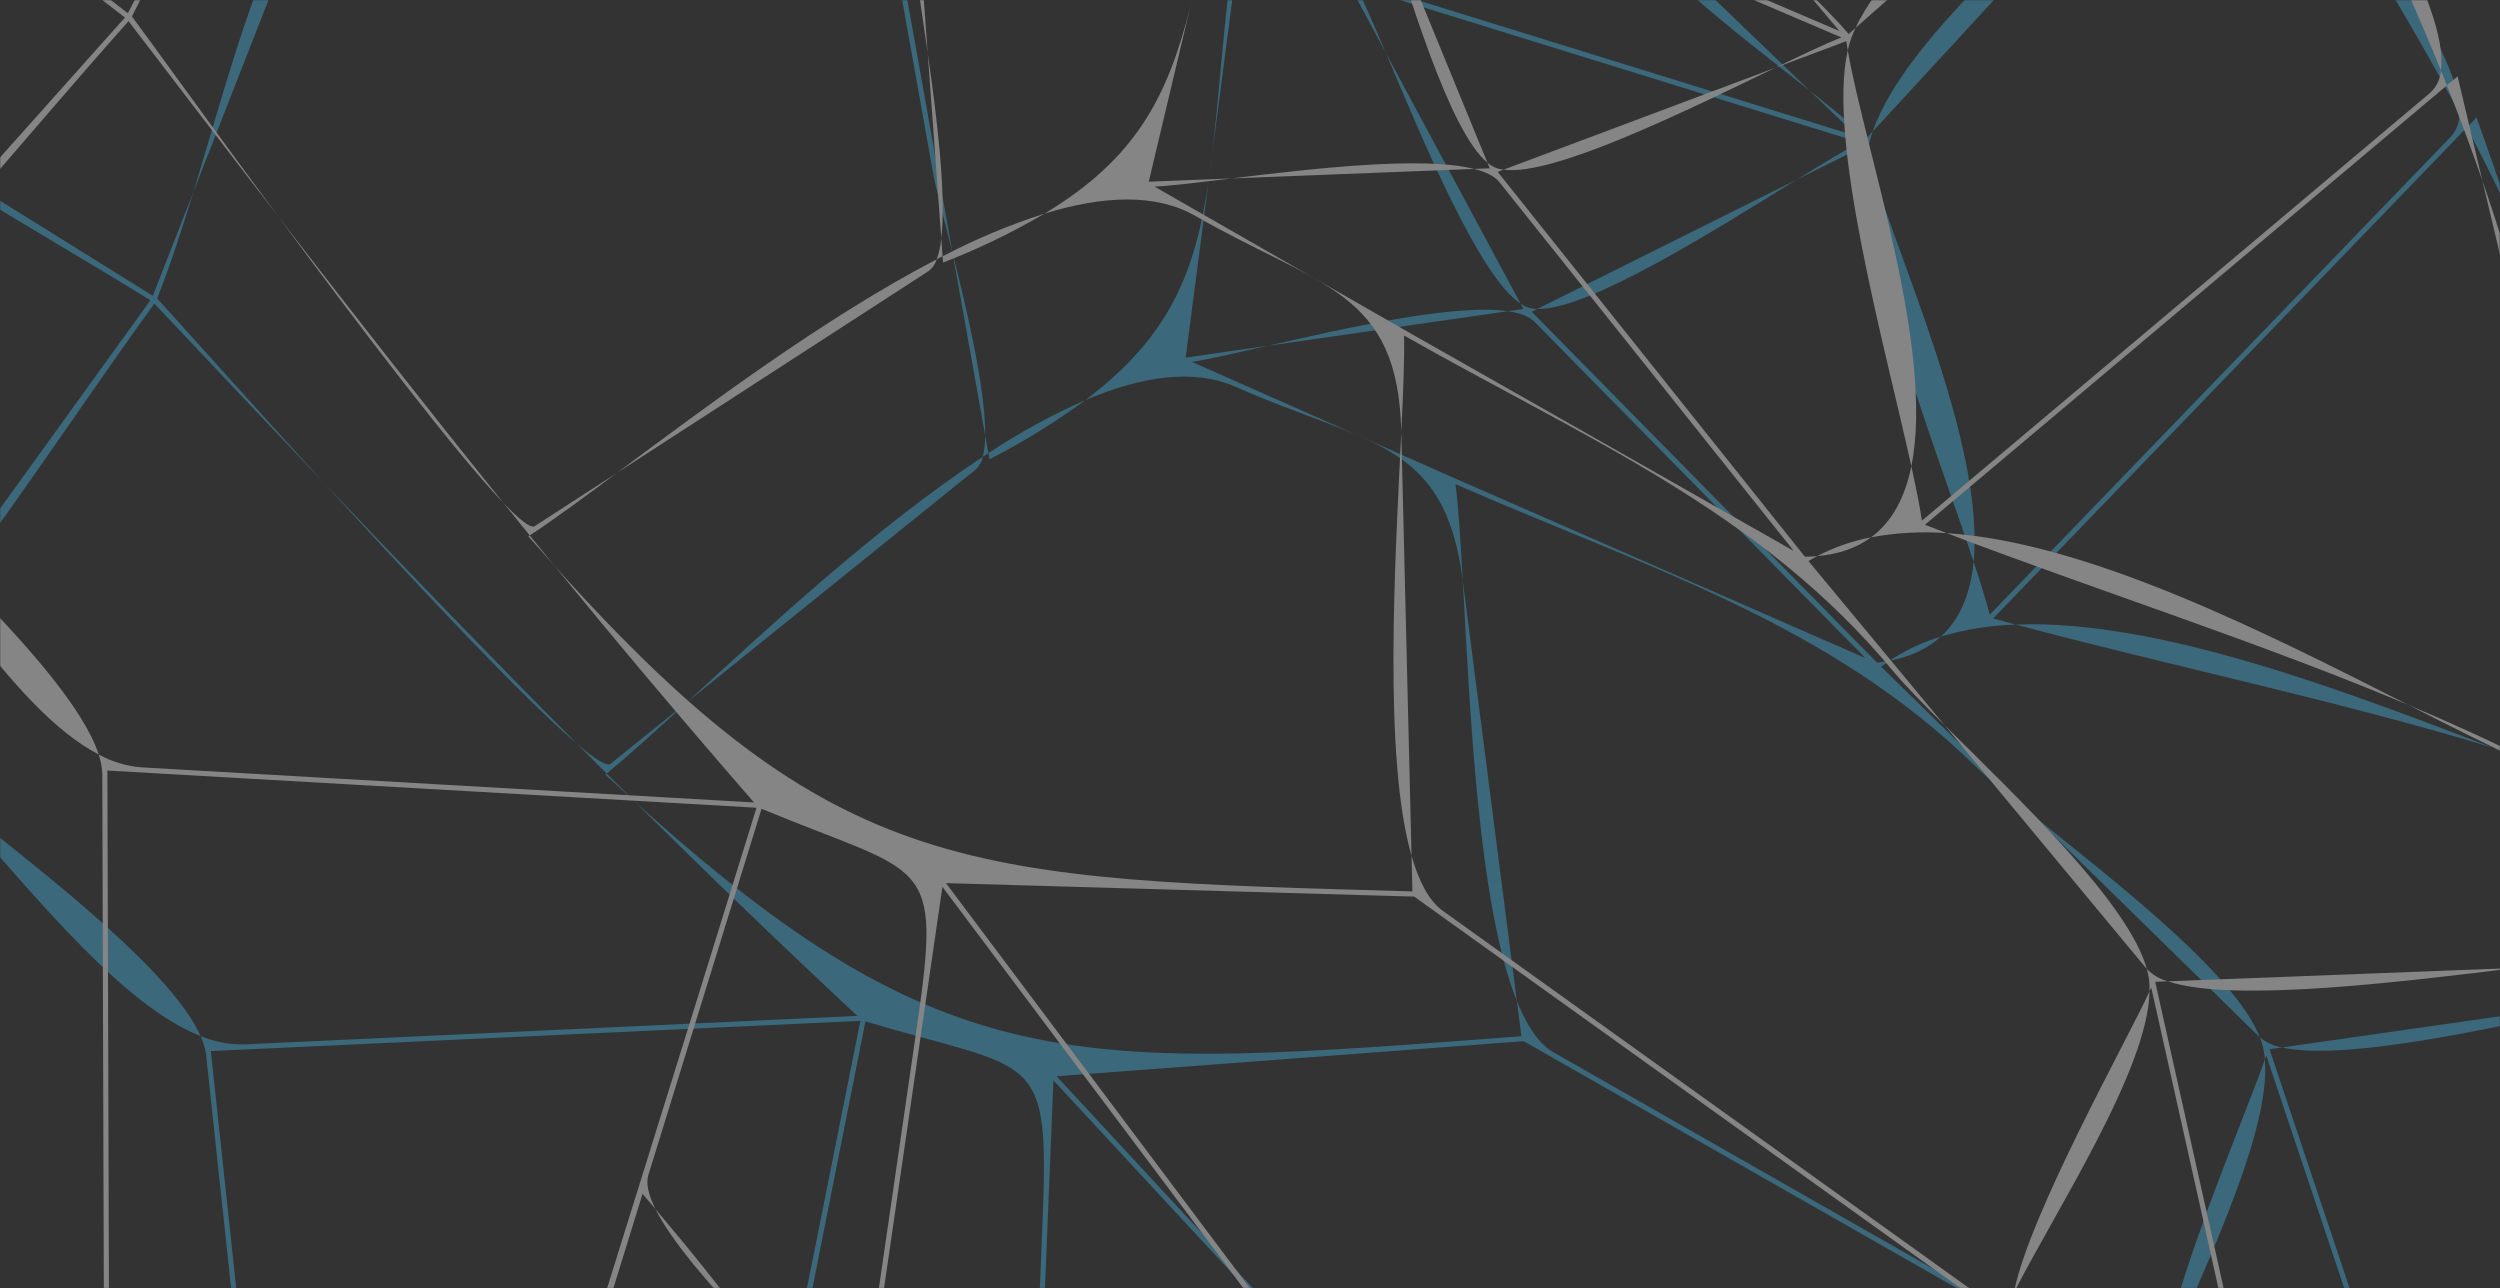 <svg width="1440" height="742" viewBox="0 0 1440 742" fill="none" xmlns="http://www.w3.org/2000/svg">
<rect x="0" y="0" width="1440" height="742" fill="#333333" stroke="none"/>
<g opacity="0.4">
<mask id="mask0_591_138119" style="mask-type:alpha" maskUnits="userSpaceOnUse" x="0" y="0" width="1440" height="742">
<rect width="1440" height="742" fill="#D9D9D9"/>
</mask>
<g mask="url(#mask0_591_138119)">
<path d="M1457 437.289C1449.93 435.012 1442.81 432.781 1435.64 430.596C1442.92 433.383 1450.04 436.1 1457 438.747V437.289ZM1268.48 -151.52C1237.66 -165.974 1206.83 -180.429 1176.01 -194.884C1206.54 -178.581 1238.42 -160.961 1268.48 -151.52ZM1078.7 75.738C1135.24 14.401 1191.78 -46.937 1248.31 -108.275C1188.5 -54.123 1097.9 19.701 1078.7 75.738ZM1457 148.02C1453.7 140.562 1450.33 133.147 1446.89 125.774C1450.26 135.387 1453.63 145 1457 154.613V148.02ZM1117.96 366.669C1107.41 369.846 1097.39 374.552 1088.2 380.637C1100.81 378.208 1110.58 373.398 1117.96 366.669ZM1313.97 -104.481C1351.92 -47.127 1386.37 8.379 1416.64 65.281C1417.78 28.052 1354.85 -52.377 1313.97 -104.481ZM1426.51 67.623C1424.65 69.546 1422.8 71.47 1420.94 73.394C1429.99 90.677 1438.64 108.137 1446.89 125.774L1426.51 67.623ZM1457 587.482V582.938C1409.48 589.74 1361.96 596.54 1314.44 603.339C1342.75 609.687 1402.5 599.15 1457 587.482ZM1457 -151.338V-151.477C1404.89 -148.154 1350.2 -147.091 1299 -144.762C1346.91 -138.032 1403.28 -144.716 1457 -151.338ZM1161.08 359.753C1249.64 383.432 1346.64 403.552 1435.64 430.596C1349.47 397.603 1242.62 356.543 1161.08 359.753ZM1176.01 -194.884C1153.37 -206.974 1131.48 -218.333 1111.63 -225.072C1133.09 -215.009 1154.55 -204.947 1176.01 -194.884ZM969.66 -214.993C971.51 -220.028 973.008 -225.185 974.146 -230.427C972.611 -225.781 971.127 -220.575 969.66 -214.993ZM-17 469.045V474.676C22.638 518.604 71.217 579.325 115.508 596.755C99.588 560.607 31.034 507.29 -17 469.045ZM467.041 1237C447.885 1210.05 428.728 1183.1 409.57 1156.14C417.252 1179.59 436.538 1208.49 458.544 1237H467.041ZM791.377 1237C782.258 1227.76 773.142 1218.52 764.029 1209.27C771.04 1217.46 776.493 1226.85 780.12 1237H791.377ZM922.522 -70.006C947.536 -100.52 957.99 -170.533 969.66 -214.993C955.474 -174.662 917.71 -104.226 922.522 -70.006ZM332.465 428.563C283.289 379.045 234.877 328.876 186.61 278.169C240.23 336.877 301.619 402.401 332.465 428.563ZM729.718 1174.48C741.156 1186.08 752.593 1197.68 764.029 1209.27C755.239 1198.47 743.664 1187.35 729.718 1174.48ZM1160.73 1165.83C1190.48 1182.68 1223.39 1193.64 1258.33 1200.52C1225.8 1188.96 1193.26 1177.39 1160.73 1165.83ZM1119.13 1237H1122.95C1115.45 1205.34 1106.8 1172.68 1096.59 1143.04C1095.25 1142.56 1093.91 1142.09 1092.56 1141.61C1101.42 1173.41 1110.27 1205.2 1119.13 1237ZM348.669 446.155C354.29 451.381 359.808 456.445 365.223 461.346C359.934 456.093 354.662 450.829 349.405 445.553C349.163 445.75 348.908 445.964 348.669 446.155ZM639.599 -143.567C599.327 -158.118 552.052 -165.338 494.9 -172.633C547.987 -158.346 599.842 -154.778 639.599 -143.567ZM111.391 110.614C137.084 44.944 162.777 -20.728 188.47 -86.4C151.017 -34.056 132.794 40.57 111.391 110.614ZM685.338 -121.753C706.471 -104.2 716.74 -76.453 710.579 -29.137C704.475 17.76 702.096 55.864 698.284 88.186C706.148 27.782 714.013 -32.622 721.878 -93.027C710.795 -103.921 698.541 -113.555 685.338 -121.753ZM817.006 -23.347C849.95 -31.667 892.273 -48.604 911.657 -60.793C880.106 -48.311 848.556 -35.828 817.006 -23.347ZM723.834 -108.051C723.182 -103.042 722.531 -98.034 721.878 -93.027C731.677 -83.369 740.651 -72.909 748.708 -61.756C740.442 -77.137 732.15 -92.568 723.834 -108.051ZM685.338 -121.753C673.286 -131.764 657.7 -138.462 639.599 -143.567C655.567 -137.918 670.898 -130.606 685.338 -121.753ZM548.616 145.35C554.897 180.497 561.177 215.644 567.457 250.792C567.767 224.796 557.295 179.883 548.616 145.35ZM696.32 103.256C697.026 98.373 697.68 93.35 698.284 88.186C697.629 93.209 696.974 98.233 696.32 103.256ZM1285.43 -147.074C1279.7 -148.265 1274.05 -149.749 1268.48 -151.52C1273.06 -149.371 1277.65 -147.222 1282.23 -145.073C1270.92 -132.808 1259.62 -120.541 1248.31 -108.275C1262.59 -121.205 1275.12 -133.014 1284.5 -143.189C1290.28 -134.647 1301.02 -120.982 1313.97 -104.481C1305.27 -117.617 1296.4 -130.862 1287.36 -144.215C1291.21 -144.41 1295.11 -144.585 1299 -144.762C1294.4 -145.41 1289.86 -146.168 1285.43 -147.074ZM882.28 179.554C883.372 179.011 884.459 178.467 885.551 177.925C882.081 177.983 878.683 176.924 875.86 174.904C876.412 175.935 876.958 176.949 877.514 177.982C874.539 178.41 871.563 178.838 868.585 179.266C875.475 180.267 880.754 182.196 883.833 185.324C947.377 249.901 1010.92 314.478 1074.47 379.056C995.628 344.538 916.783 310.016 837.939 275.492C787.463 253.14 736.988 230.789 686.513 208.439C695.405 207.16 711.236 203.507 730.229 199.172C714.468 201.439 698.708 203.707 682.946 205.975C687.404 171.735 691.862 137.495 696.32 103.256C688.635 156.544 674.055 193.671 625.145 230.479C657.596 216.687 687.567 212.127 711.807 222.861C787.688 256.462 832.12 253.336 842.506 334.056C842.522 334.2 842.542 334.344 842.56 334.487C841.27 311.319 840.041 291.818 838.38 278.899C948.293 327.024 1052.96 358.196 1138.38 441.82C1145.95 449.231 1157.62 458.894 1171.34 469.961C1142.06 441.302 1112.79 412.642 1083.51 383.983C1085.05 382.82 1086.61 381.705 1088.2 380.637C1085.96 381.069 1083.67 381.453 1081.24 381.732C1014.92 314.34 948.6 246.947 882.28 179.554ZM548.616 145.35C538.825 90.56 529.034 35.769 519.242 -19.021C506.212 -91.944 512.707 -140.261 490.65 -162.278C506.331 -74.523 522.012 13.231 537.693 100.986C538.955 108.049 543.47 124.877 548.616 145.35ZM1407.55 912.859C1409.95 922.284 1413.05 931.519 1416.81 940.488C1413.73 931.279 1410.64 922.07 1407.55 912.859ZM625.145 230.479C605.684 239.039 586.995 249.256 569.285 261.018C569.498 262.208 569.711 263.398 569.923 264.587C589.21 254.708 607.676 243.302 625.145 230.479ZM562.082 270.369C564.153 268.428 565.559 265.884 566.1 263.098C504.998 303.391 442.048 361.897 395.607 404.538C451.098 359.815 506.59 315.092 562.082 270.369ZM111.391 110.614C103.599 130.529 95.807 150.444 88.015 170.36C53.01 148.582 18.005 126.805 -17 105.029V110.266C17.432 131.755 53.944 152.637 86.621 172.967C52.081 220.828 17.541 268.688 -17 316.548V324.989C19.06 275.61 54.279 222.817 88.891 174.857C121.535 209.51 154.108 243.947 186.61 278.169C141.359 228.623 101.654 183.95 90.56 171.944C98.204 152.409 104.942 131.719 111.391 110.614ZM569.285 261.018C568.677 257.609 568.068 254.201 567.457 250.792C567.496 254.934 567.04 259.065 566.1 263.098C567.164 262.397 568.224 261.708 569.285 261.018ZM490.65 -162.278C489.767 -167.215 488.885 -172.152 488.003 -177.088C487.375 -180.6 466.864 -179.261 439.395 -175.868C465.114 -176.732 480.758 -172.15 490.65 -162.278ZM1457 1208.28C1455.83 1208.48 1454.7 1208.7 1453.5 1208.89C1454.67 1208.84 1455.83 1208.76 1457 1208.7V1208.28ZM351.696 439.927C349.597 441.618 342.707 437.25 332.465 428.563C338.099 434.237 343.746 439.9 349.405 445.553C361.464 435.77 377.242 421.399 395.607 404.538C380.97 416.334 366.333 428.131 351.696 439.927ZM86.393 1237C116.246 1138.47 141.11 1013.66 149.168 918.646C126.789 1024.76 104.409 1130.88 82.029 1237H86.393ZM1291.93 1237H1296.28C1302.15 1231.62 1308.03 1226.24 1313.9 1220.86C1318.68 1226.42 1323.1 1231.79 1327.31 1237H1331.23C1326.82 1231.58 1322.15 1225.94 1317.08 1220.04C1376.82 1216.53 1419.85 1214.24 1453.5 1208.89C1386.38 1212.08 1319.29 1212.51 1258.33 1200.52C1275.96 1206.78 1293.59 1213.05 1311.23 1219.31C1304.79 1225.21 1298.36 1231.1 1291.93 1237ZM1394.8 943.833C1408.2 958.305 1419.68 970.583 1428.08 978.268C1322.92 992.981 1217.77 1007.7 1112.62 1022.42C1014.79 1036.11 999.005 1014.37 915.517 950.636C923.727 947.018 931.938 943.4 940.15 939.783C921.568 943.471 907.757 942.843 901.362 935.939C803.772 830.605 706.186 725.269 608.604 619.931C698.279 613.196 787.955 606.462 877.63 599.73C997.785 668.239 1117.94 736.748 1238.09 805.257C1227.38 809.978 1208.68 819.628 1185.38 831.719C1197.03 826.584 1208.69 821.448 1220.35 816.31C1232 811.173 1246.81 814.613 1263.24 823.437C1258.24 818.865 1253.25 814.292 1248.25 809.719C1244.97 806.725 1244.04 800.138 1244.8 791.105C1243.14 795.466 1241.68 799.555 1240.52 803.24C1125.3 737.545 1010.08 671.852 894.866 606.16C886.429 601.349 879.477 590.891 873.695 576.531L876.312 596.871C621.441 616.006 545.57 624.668 365.223 461.346C407.291 503.135 450.151 544.405 493.802 585.155C376.223 590.623 258.644 596.091 141.066 601.558C132.303 601.781 123.593 600.144 115.508 596.755C117.163 600.329 118.261 604.135 118.765 608.041C130.344 716.187 141.924 824.334 153.505 932.481C164.373 1033.99 175.241 1135.5 186.11 1237H189.079C166.535 1026.48 143.992 815.951 121.451 605.423C246.154 599.629 370.857 593.831 495.561 588.029C463.219 750.892 430.879 909.684 398.368 1072.88C389.763 1116.08 381.328 1159.12 372.882 1202.38C370.736 1214.19 367.509 1225.78 363.242 1237H369.615C376.719 1201.4 383.829 1165.71 390.946 1129.94L409.57 1156.14C402.862 1135.66 404.986 1119.33 421.918 1111.07C557.81 1044.74 562.922 1009.54 667.22 1115.3C691.221 1139.64 712.313 1158.42 729.718 1174.48C682.671 1126.77 635.623 1079.07 588.574 1031.36C732.629 1033.21 876.684 1035.07 1020.74 1036.92C954.051 1103.62 887.361 1170.31 820.67 1237H824.831C890.96 1170.87 957.088 1104.75 1023.22 1038.62C1032.73 1104.75 1042.24 1170.87 1051.76 1237H1056.6C1047.93 1170.57 1035.23 1101.42 1025.93 1036.81C1055.75 1047.91 1078.58 1090.75 1096.59 1143.04C1117.97 1150.64 1139.35 1158.23 1160.73 1165.83C1113.67 1139.18 1074.52 1097.81 1047.85 1034.46C1175.36 1016.61 1302.87 998.766 1430.37 980.922C1439.27 1000.73 1448.15 1020.59 1457 1040.49V1033.37C1449.16 1015.72 1441.32 998.068 1433.48 980.418C1441.55 978.993 1449.39 977.871 1457 976.935V968.302C1435.09 966.539 1424.48 957.531 1416.81 940.488C1420.6 951.779 1424.38 963.071 1428.17 974.364L1394.8 943.833ZM909.221 948.774C804.026 947.397 698.831 946.024 593.635 944.653L606.776 622.297C707.591 731.123 808.407 839.949 909.221 948.774ZM392.493 1122.15C412.756 1020.11 433.02 918.068 453.284 816.029C456.101 818.71 458.866 821.355 461.58 823.964C456.847 816.508 454.483 809.987 455.488 804.926C469.826 732.728 484.164 660.532 498.502 588.336C596.949 617.694 604.578 603.809 600.514 703.52C597.263 783.276 594.011 863.035 590.759 942.795C579.79 932.359 550.423 909.851 521.819 885.411C626.937 1002.68 576.326 1032.43 392.493 1122.15ZM586.609 1028.38C588.737 1003.26 584.888 971.067 593.454 947.595C768.601 949.888 880.594 927.682 1019.81 1033.96C875.408 1032.1 731.008 1030.24 586.609 1028.38ZM521.819 885.411C505.507 867.214 485.477 846.927 461.58 823.964C472.7 841.477 496.963 864.172 521.819 885.411ZM295.481 -153.377C307.803 -155.188 386.503 -169.336 439.395 -175.868C428.167 -175.394 416.974 -174.297 405.868 -172.581C356.783 -165.367 223.029 -174.733 202.854 -123.163C198.059 -110.909 193.264 -98.654 188.47 -86.4C213.406 -121.25 246.861 -146.232 295.481 -153.377ZM781.029 -7.812C877.76 22.148 974.49 52.108 1071.22 82.067C1063.43 85.951 1050.52 93.821 1034.97 103.433C1048.05 96.916 1061.12 90.399 1074.19 83.882C1074.61 85.541 1075.09 87.276 1075.58 89.046C1075.85 86.729 1076.26 84.429 1076.79 82.158C1077.32 80.045 1077.96 77.905 1078.7 75.738L1075.11 79.637C1067.3 72.118 1055.66 62.689 1042.26 52.109C1051.4 60.905 1060.53 69.702 1069.67 78.498C974.299 48.962 878.926 19.425 783.553 -10.113C794.704 -14.525 805.854 -18.936 817.006 -23.347C794.65 -17.701 776.624 -16.015 773.126 -22.53C765.886 -36.144 757.727 -49.25 748.708 -61.756C765.236 -30.992 781.721 -0.309 798.162 30.293C791.091 13.625 785.158 -0.128 781.029 -7.812ZM730.229 199.172C776.349 192.536 822.468 185.901 868.585 179.266C837.936 174.816 775.203 188.908 730.229 199.172ZM1301.68 597.533C1287.39 560.735 1217.69 507.346 1171.34 469.961C1214.71 512.412 1258.07 554.863 1301.43 597.313C1301.51 597.389 1301.61 597.457 1301.68 597.533ZM1263.24 823.437C1307.1 863.569 1350.95 903.701 1394.8 943.833C1357.4 903.426 1305.08 845.916 1263.24 823.437ZM1304.57 610.225C1294.58 639.648 1248.55 746.023 1244.8 791.105C1263.22 742.451 1308.45 655.393 1304.57 610.225ZM940.15 939.783C1001.42 927.619 1114.63 868.423 1185.38 831.719C1103.63 867.742 1021.89 903.763 940.15 939.783ZM842.56 334.487C846.715 408.979 851.551 521.524 873.695 576.531C863.317 495.85 852.939 415.168 842.56 334.487ZM1304.57 610.225C1304.85 609.396 1305.11 608.607 1305.33 607.902C1339.41 709.556 1373.48 811.209 1407.55 912.859C1402.66 895.165 1397.32 873.064 1388.33 846.236C1361.31 765.612 1334.28 684.989 1307.25 604.367C1309.65 604.025 1312.04 603.682 1314.44 603.339C1309.76 602.544 1305.36 600.543 1301.68 597.533C1302.48 599.498 1303.12 601.519 1303.62 603.58C1304.08 605.772 1304.4 607.992 1304.57 610.225ZM1146.08 354.081C1143.95 345.71 1140.71 335.304 1136.8 323.535C1135.08 341.346 1129.35 356.284 1117.96 366.669C1131.97 362.5 1146.47 360.174 1161.08 359.753C1156.73 358.591 1152.4 357.419 1148.08 356.238C1239.03 261.955 1329.99 167.674 1420.94 73.394C1419.52 70.686 1418.08 67.984 1416.64 65.281C1416.75 70.248 1414.97 75.072 1411.65 78.771C1323.13 170.54 1234.61 262.31 1146.08 354.081ZM1042.26 52.109C1003.24 14.545 964.226 -23.019 925.21 -60.582C939.065 -26.914 999.651 18.469 1042.26 52.109ZM925.21 -60.582C924.37 -62.558 923.677 -64.593 923.137 -66.671C922.878 -67.736 922.684 -68.857 922.522 -70.006C921.779 -69.102 921.034 -68.209 920.267 -67.377C917.677 -64.84 914.785 -62.629 911.657 -60.793C914.806 -62.039 917.956 -63.285 921.107 -64.531C922.475 -63.215 923.842 -61.898 925.21 -60.582ZM1136.8 323.535C1143.4 255.253 1091.34 145 1075.58 89.046C1069.04 141.414 1114.32 255.817 1136.8 323.535ZM1034.97 103.433C985.163 128.264 935.356 153.094 885.551 177.925C914.412 178.904 987.259 132.92 1034.97 103.433ZM875.86 174.904C849.473 125.793 823.752 77.921 798.162 30.293C819.725 81.117 851.882 159.064 875.86 174.904Z" fill="#45B8E6"/>
<path d="M697.991 -221.07C717.191 -201.422 724.53 -172.762 713.508 -126.34C702.586 -80.352 696.278 -42.715 689.143 -10.973C703.215 -70.22 717.287 -129.469 731.357 -188.718C721.462 -200.699 710.272 -211.549 697.991 -221.07ZM734.857 -203.459C733.691 -198.547 732.524 -193.633 731.357 -188.718C740.105 -178.097 747.948 -166.763 754.805 -154.834C748.179 -170.989 741.529 -187.197 734.857 -203.459ZM965.011 -237C946.694 -203.864 927.727 -167.676 928.542 -145.052C947.534 -163.856 961.756 -201.376 973.993 -237H965.011ZM818.66 -109.538C852.319 -114.397 896.32 -126.908 916.865 -137.035C884.128 -127.87 851.393 -118.704 818.66 -109.538ZM674.302 -237C682.528 -232.196 690.44 -226.876 697.991 -221.07C691.708 -227.329 684.589 -232.69 676.837 -237L674.302 -237ZM542.178 137.265C541.787 141.39 540.906 145.453 539.553 149.369C540.683 148.783 541.811 148.207 542.938 147.631C542.684 144.175 542.431 140.719 542.178 137.265ZM685.609 3.91C686.824 -0.903 688.002 -5.864 689.143 -10.973C687.965 -6.011 686.788 -1.05 685.609 3.91ZM1415.57 44.006C1413.53 45.728 1411.49 47.449 1409.44 49.171C1416.65 67.298 1423.45 85.561 1429.83 103.961C1425.08 83.975 1420.33 63.99 1415.57 44.006ZM534.351 30.446C536.961 66.053 539.57 101.659 542.178 137.265C545.174 111.44 539.408 65.69 534.351 30.446ZM1457 194.044C1449.11 163.291 1440.02 133.379 1429.83 103.961C1438.89 142.05 1447.94 180.139 1457 218.229V194.044ZM1321.44 -138.832C1353.26 -77.854 1381.78 -19.076 1406 40.658C1410.99 3.746 1356.71 -82.777 1321.44 -138.832ZM1202.49 -237C1228.41 -219.446 1255.13 -201.535 1281.08 -190.32C1255.25 -205.879 1229.42 -221.439 1203.59 -237H1202.49ZM1457 -170.413V-171.273C1408.38 -173.533 1358.13 -177.675 1310.74 -180.437C1354.36 -169.612 1406.43 -169.547 1457 -170.413ZM781.373 -97.838C874.482 -58.027 967.59 -18.216 1060.7 21.595C1052.55 24.651 1038.9 31.144 1022.44 39.093C1036.11 33.966 1049.79 28.837 1063.46 23.709C1063.71 25.401 1064.01 27.178 1064.32 28.99C1064.83 26.712 1065.46 24.466 1066.23 22.263C1066.97 20.218 1067.83 18.155 1068.79 16.076C1067.47 17.245 1066.14 18.414 1064.82 19.581C1057.83 11.294 1047.23 0.711 1035 -11.2C1043.17 -1.503 1051.35 8.192 1059.53 17.887L784.122 -99.866C795.634 -103.09 807.146 -106.314 818.66 -109.538C795.875 -106.247 777.837 -106.461 775.032 -113.295C769.24 -127.584 762.482 -141.463 754.805 -154.834C768.063 -122.525 781.248 -90.383 794.468 -58.16C789.16 -75.473 784.683 -89.767 781.373 -97.838ZM304.343 308.936C309.388 314.712 314.348 320.316 319.223 325.747C314.513 319.98 309.817 314.202 305.135 308.415C304.875 308.584 304.598 308.769 304.343 308.936ZM520.456 -237H511.802C517.227 -162.937 522.653 -88.875 528.08 -14.813C528.604 -7.657 531.353 9.55 534.351 30.446C530.285 -25.065 526.218 -80.575 522.15 -136.085C519.073 -178.092 521.447 -211.52 520.456 -237ZM291.425 1021.42C301.306 1067.13 350.61 1136.62 383.333 1184.11C352.697 1129.88 322.061 1075.65 291.425 1021.42ZM189.634 1131.4C173.533 1128.32 159.199 1125.89 146.27 1124.2C162.701 1128.82 177.012 1131.9 189.634 1131.4ZM-17 1197.97V1202.45C1.454 1183.89 20.931 1163.98 35.794 1144.49C19.538 1156.76 3.232 1174.31 -17 1197.97ZM638.474 1110.94C630.851 1099.29 620.495 1087.03 607.962 1072.8C618.132 1085.51 628.303 1098.23 638.474 1110.94ZM1131.04 1153.41C1099.87 1138.54 1068.71 1123.67 1037.54 1108.8C1065.4 1128.64 1097 1142.96 1131.04 1153.41ZM999.259 1237H999.743C994.523 1188.78 987.878 1130.21 976.109 1079.5C974.826 1078.88 973.541 1078.27 972.255 1077.66C981.255 1130.77 990.256 1183.88 999.259 1237ZM413.426 1237H417.206C414.197 1232.37 411.153 1227.35 408.054 1221.86C402.853 1212.66 393.966 1199.54 383.333 1184.11C391.099 1197.86 398.864 1211.6 406.629 1225.35C408.963 1229.48 411.229 1233.36 413.426 1237ZM103.072 -49.367C93.261 -30.365 83.45 -11.362 73.637 7.641C43.424 -15.818 13.211 -39.276 -17 -62.734V-57.135C12.782 -34.214 43.971 -11.659 71.98 10.09C42.32 43.31 12.66 76.531 -17 109.752V116.933C13.799 81.679 44.237 45.585 74.041 12.204C102.928 50.056 131.766 87.686 160.556 125.095C120.671 71.124 85.798 22.571 76.005 9.479C85.629 -9.161 94.473 -29.042 103.072 -49.367ZM307.997 303.054C305.735 304.52 299.333 299.461 290.045 289.763C295.062 295.988 300.092 302.206 305.135 308.415C318.145 299.931 335.328 287.268 355.343 272.396C339.56 282.616 323.778 292.835 307.997 303.054ZM-17 361.969C6.559 393.003 31.663 421.531 56.844 434.594C48.556 408.813 16.474 372.434 -17 338.245V361.969ZM199.844 -237C157.349 -188.814 131.546 -116.664 103.072 -49.367C135.366 -111.911 167.66 -174.456 199.955 -237H199.844ZM1121.33 307.092C1206.97 339.811 1301.36 369.862 1387.08 405.974C1304.79 364.238 1202.76 312.341 1121.33 307.092ZM290.045 289.763C246.264 235.424 203.311 180.519 160.556 125.095C207.806 189.033 262.076 260.55 290.045 289.763ZM1068.79 16.076C1131.38 -39.081 1193.96 -94.237 1256.54 -149.393C1191.45 -101.723 1093.7 -37.673 1068.79 16.076ZM856.777 93.71C835.617 42.135 814.989 -8.141 794.468 -58.16C810.653 -5.38 834.568 75.469 856.777 93.71ZM709.42 102.776C755.977 100.95 802.534 99.124 849.092 97.299C819.068 89.698 755.214 97.221 709.42 102.776ZM862.684 99.002L866.104 97.719C862.646 97.417 859.376 96.012 856.777 93.71C857.219 94.794 857.656 95.859 858.103 96.944C855.101 97.063 852.098 97.181 849.092 97.299C855.841 99.006 860.89 101.471 863.628 104.902L1033.19 317.327C958.344 274.832 883.497 232.335 808.65 189.834C760.76 162.378 712.869 134.923 664.977 107.467C673.954 107.114 690.079 105.12 709.42 102.776C693.507 103.399 677.596 104.023 661.685 104.647C669.66 71.067 677.635 37.488 685.609 3.91C672.45 56.093 654.1 91.496 601.659 123.036C635.362 112.678 665.646 111.245 688.644 124.431C760.637 165.706 805.158 167.196 807.13 248.557C807.131 248.701 807.135 248.845 807.14 248.988C808.252 225.81 809.053 206.29 808.736 193.269C913.075 252.513 1013.95 294.351 1090.26 386.367C1097.02 394.523 1107.63 405.344 1120.13 417.772C1093.98 386.235 1067.83 354.699 1041.67 323.163C1043.32 322.165 1044.99 321.222 1046.69 320.321C1044.41 320.518 1042.09 320.663 1039.65 320.69C980.658 246.793 921.67 172.897 862.684 99.002ZM1100.94 268.553C1114.57 201.321 1074.19 86.27 1064.32 28.99C1052.39 80.395 1085.59 198.871 1100.94 268.553ZM601.659 123.036C581.416 129.536 561.77 137.765 542.938 147.631C543.026 148.836 543.114 150.04 543.202 151.245C563.409 143.416 582.956 133.983 601.659 123.036ZM1236.57 558.149C1226.17 520.07 1162.37 459.753 1120.13 417.772C1158.87 464.482 1197.61 511.193 1236.34 557.904C1236.41 557.987 1236.5 558.064 1236.57 558.149ZM1293.34 912.231C1305.17 928.011 1315.32 941.413 1322.87 949.922C1216.76 953.673 1110.65 957.425 1004.54 961.178C905.815 964.671 892.369 941.414 815.925 869.382C824.463 866.633 833.002 863.884 841.543 861.136C822.685 862.881 809.012 860.825 803.367 853.3C717.208 738.428 631.05 623.556 544.893 508.684L814.566 516.439C926.984 597.016 1039.4 677.595 1151.82 758.175C1140.68 761.762 1121.08 769.423 1096.66 779.033C1108.78 775.132 1120.9 771.231 1133.02 767.33C1145.14 763.429 1159.52 768.383 1174.94 778.857C1170.44 773.793 1165.95 768.73 1161.45 763.665C1158.51 760.349 1158.26 753.701 1159.95 744.794C1157.85 748.959 1155.98 752.875 1154.44 756.419C1046.64 679.151 938.843 601.885 831.044 524.62C823.151 518.963 817.316 507.836 813.051 492.956C813.219 499.79 813.385 506.624 813.55 513.459C558.062 506.109 481.703 506.872 319.223 325.747C356.744 371.671 395.105 417.16 434.307 462.213C316.794 455.481 199.281 448.748 81.768 442.015C73.029 441.33 64.534 438.801 56.844 434.594C58.12 438.319 58.819 442.216 58.916 446.152C59.238 554.919 59.561 663.685 59.886 772.449C60.198 878.005 60.511 983.559 60.826 1089.11C60.876 1105.97 50.64 1125.02 35.794 1144.49C65.046 1122.42 94.254 1117.37 146.27 1124.2C123.301 1117.74 96.198 1108.28 63.813 1101.42C63.16 882.224 62.509 663.027 61.858 443.83C186.491 450.971 311.125 458.111 435.759 465.252C386.733 623.891 338.13 778.483 288.9 937.442C275.869 979.52 263.026 1021.45 250.147 1063.61C234.777 1113.91 215.86 1130.38 189.634 1131.4C201.181 1133.62 213.617 1136.16 227.105 1139.01C217.703 1169.79 205.868 1205.06 197.44 1237H200.297C225.279 1155.65 250.405 1074.99 275.611 993.426L291.425 1021.42C286.87 1000.35 290.673 984.323 308.372 977.856C450.398 925.955 459.127 891.471 551.917 1007.46C573.272 1034.16 592.309 1055.03 607.962 1072.8C566.103 1020.47 524.243 968.15 482.383 915.826C625.472 932.585 768.561 949.343 911.65 966.099C833.016 1029.91 754.383 1093.72 675.749 1157.53C663.324 1142 650.899 1126.47 638.474 1110.94C661.266 1145.79 659.579 1175.39 618.567 1237H621.588C647.438 1210.75 662.568 1172.02 694.197 1146.35C767.444 1086.91 840.691 1027.48 913.937 968.042C917.451 1057.69 920.967 1147.35 924.485 1237H926.779C929.005 1151.04 920.273 1054.37 916.827 966.518C945.332 980.649 963.609 1025.62 976.109 1079.5C996.591 1089.26 1017.07 1099.03 1037.54 1108.8C993.496 1077.43 958.839 1032.22 938.877 966.452C1067.54 961.901 1196.21 957.35 1324.87 952.799C1348.35 1023.98 1371.47 1095.68 1394.67 1167.15C1395.56 1166.74 1396.46 1166.33 1397.35 1165.91C1374.24 1094.81 1351.13 1023.72 1328.03 952.619C1383.74 948.641 1428.26 957.175 1457 947.282V936.477C1444.88 940.051 1429.07 942.449 1408.44 943.923C1344.34 948.5 1325.07 939.892 1315.58 911.181C1318.18 922.802 1320.77 934.425 1323.37 946.05C1313.36 934.777 1303.35 923.504 1293.34 912.231ZM809.856 866.878C705.367 854.621 600.879 842.366 496.391 830.114C511.872 723.691 527.351 617.27 542.83 510.849C631.838 629.526 720.847 748.202 809.856 866.878ZM277.958 985.834C308.674 886.44 339.39 787.046 370.108 687.653C372.633 690.613 375.111 693.53 377.54 696.405C373.603 688.5 371.926 681.769 373.451 676.837C395.185 606.511 416.919 536.186 438.652 465.864C533.533 505.251 542.558 492.235 528.195 590.985C516.704 669.98 505.214 748.974 493.725 827.966C483.894 816.45 457.012 791.024 431.092 763.751C523.51 891.269 470.09 915.632 277.958 985.834ZM480.737 912.663C485.453 887.901 484.956 855.479 495.906 833.022C669.876 853.429 783.566 842.936 911.031 963.053C767.599 946.256 624.167 929.46 480.737 912.663ZM1457 438.087C1434.64 426.771 1411.2 416.135 1387.08 405.974C1412.72 418.978 1436.41 430.959 1457 440.268V438.087ZM1035 -11.2C1000.08 -52.6 965.157 -94.001 930.241 -135.401C940.533 -100.48 996.098 -49.069 1035 -11.2ZM930.241 -135.401C929.609 -137.452 929.13 -139.548 928.809 -141.67C928.662 -142.792 928.573 -143.921 928.542 -145.052C927.709 -144.23 926.878 -143.419 926.029 -142.671C923.217 -140.424 920.139 -138.531 916.865 -137.035C920.098 -137.941 923.333 -138.847 926.57 -139.753L930.241 -135.401ZM1297.47 -184.141C1291.91 -185.919 1286.43 -187.981 1281.08 -190.32C1285.41 -187.708 1289.75 -185.095 1294.08 -182.482C1281.57 -171.453 1269.06 -160.423 1256.54 -149.393C1272.08 -160.776 1285.76 -171.222 1296.15 -180.374C1301.01 -171.282 1310.28 -156.582 1321.44 -138.832C1314.16 -152.795 1306.71 -166.883 1299.1 -181.097C1302.95 -180.892 1306.85 -180.664 1310.74 -180.437C1306.23 -181.557 1301.79 -182.78 1297.47 -184.141ZM1107.01 299.897C1105.75 291.35 1103.6 280.664 1100.94 268.553C1097.38 286.092 1090.14 300.358 1077.72 309.508C1092.09 306.811 1106.75 305.999 1121.33 307.092C1117.13 305.485 1112.94 303.871 1108.77 302.251C1208.99 217.891 1309.22 133.531 1409.44 49.171C1408.31 46.33 1407.15 43.495 1406 40.658C1405.6 45.609 1403.33 50.221 1399.65 53.558C1302.1 135.67 1204.55 217.783 1107.01 299.897ZM1238.12 571.07C1238.49 570.275 1238.83 569.517 1239.12 568.841C1262.49 673.474 1285.86 778.108 1309.23 882.74C1306.19 864.634 1303.17 842.097 1297 814.483L1241.4 565.521C1243.82 565.429 1246.24 565.336 1248.65 565.242C1244.08 563.969 1239.91 561.524 1236.57 558.149C1237.16 560.186 1237.59 562.263 1237.87 564.364C1238.1 566.591 1238.19 568.831 1238.12 571.07ZM1022.44 39.093L866.104 97.719C894.706 101.684 971.929 63.484 1022.44 39.093ZM377.54 696.405C386.787 714.974 408.569 740.055 431.092 763.751C416.752 743.964 398.93 721.716 377.54 696.405ZM1309.23 882.74C1310.64 892.364 1312.76 901.87 1315.58 911.181C1313.46 901.7 1311.35 892.22 1309.23 882.74ZM1400.64 1185.56C1398.65 1179.43 1396.66 1173.29 1394.67 1167.15C1374.46 1176.15 1352.46 1180.42 1324.29 1181.94C1349.82 1183.38 1375.4 1184.42 1400.64 1185.56ZM1455.88 1122.43C1435.15 1142.8 1417.01 1156.67 1397.35 1165.91L1403.29 1184.16C1420.82 1163.59 1438.35 1143.01 1455.88 1122.43ZM1457 1121.11C1456.63 1121.55 1456.25 1121.98 1455.88 1122.43C1456.25 1122.06 1456.63 1121.68 1457 1121.31V1121.11ZM1077.72 309.508C1066.9 311.576 1056.45 315.219 1046.69 320.321C1059.48 319.209 1069.69 315.435 1077.72 309.508ZM1449.72 557.512L1248.65 565.242C1286.34 577.922 1386.14 565.146 1449.72 557.512ZM539.553 149.369C474.611 183.119 405.947 234.791 355.343 272.396L534.805 156.184C537.065 154.468 538.726 152.084 539.553 149.369ZM1457 556.643C1454.63 556.922 1452.2 557.212 1449.72 557.512C1452.14 557.42 1454.57 557.327 1457 557.233V556.643ZM1159.95 744.794C1183.31 698.309 1237.31 616.398 1238.12 571.07C1225.15 599.294 1168.36 700.344 1159.95 744.794ZM813.051 492.956C811.083 411.634 809.113 330.312 807.14 248.988C803.56 323.507 796.719 435.949 813.051 492.956ZM1174.94 778.857C1214.41 823.316 1253.88 867.774 1293.34 912.231C1260.32 868.166 1214.23 805.544 1174.94 778.857ZM841.543 861.136C903.748 855.382 1022.49 808.216 1096.66 779.033C1011.62 806.403 926.581 833.77 841.543 861.136ZM-17 988.038V1014.43C14.514 930.287 42.394 834.915 57.004 758.238C32.336 834.837 7.668 911.437 -17 988.038ZM1181.7 1177.58C1154.99 1197.38 1128.28 1217.19 1101.57 1237H1106.51C1132.4 1217.79 1158.3 1198.59 1184.2 1179.39C1199.43 1201.35 1210.65 1220.71 1220.97 1237H1225.14C1214.77 1221.09 1203.28 1201.74 1187.44 1178.9C1247.22 1181.6 1290.26 1183.78 1324.29 1181.94C1257.19 1178.16 1190.42 1171.64 1131.04 1153.41C1147.93 1161.46 1164.81 1169.52 1181.7 1177.58Z" fill="white"/>
</g>
</g>
</svg>
